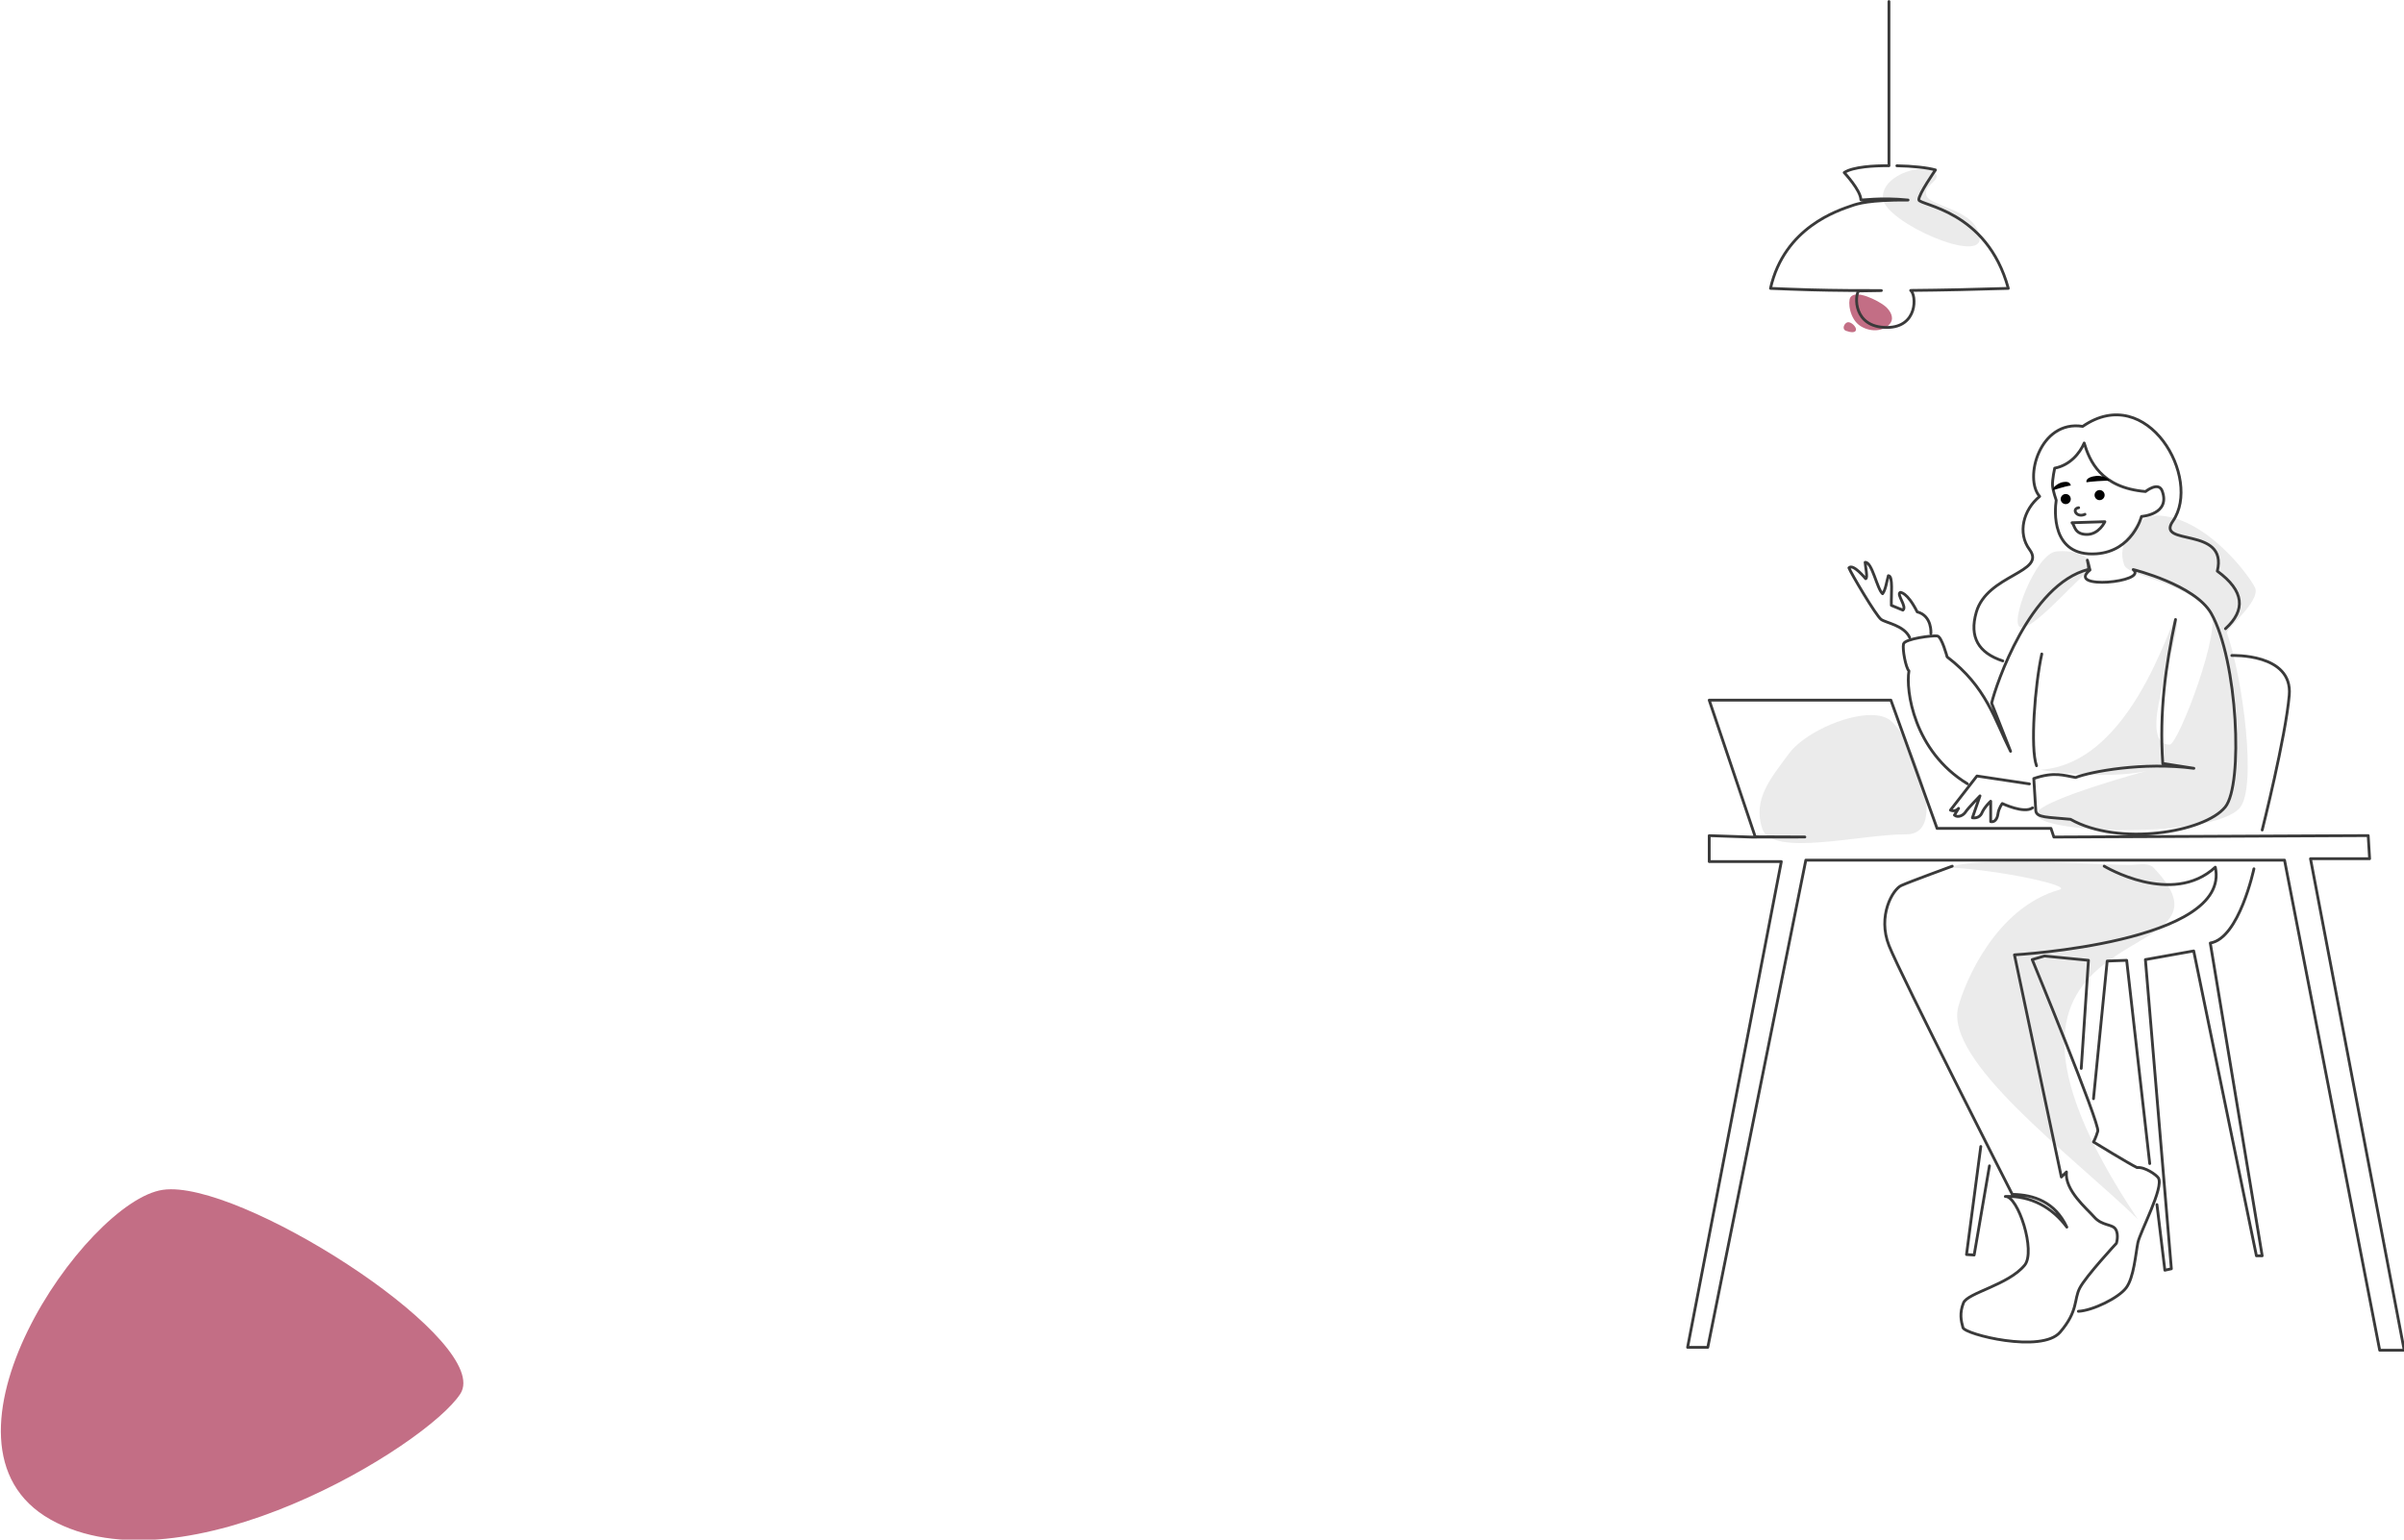 <?xml version="1.0" encoding="UTF-8" standalone="no"?>
<!-- Created with Inkscape (http://www.inkscape.org/) -->

<svg
   width="968.931"
   height="620.73"
   viewBox="0 0 256.363 164.235"
   version="1.1"
   id="svg5"
   xml:space="preserve"
   inkscape:version="1.2 (dc2aedaf03, 2022-05-15)"
   sodipodi:docname="portfolio2.svg"
   inkscape:export-filename="portfolio.png"
   inkscape:export-xdpi="96"
   inkscape:export-ydpi="96"
   xmlns:inkscape="http://www.inkscape.org/namespaces/inkscape"
   xmlns:sodipodi="http://sodipodi.sourceforge.net/DTD/sodipodi-0.dtd"
   xmlns="http://www.w3.org/2000/svg"
   xmlns:svg="http://www.w3.org/2000/svg"><sodipodi:namedview
     id="namedview7"
     pagecolor="#efefef"
     bordercolor="#000000"
     borderopacity="0.25"
     inkscape:showpageshadow="2"
     inkscape:pageopacity="1"
     inkscape:pagecheckerboard="0"
     inkscape:deskcolor="#d1d1d1"
     inkscape:document-units="mm"
     showgrid="false"
     inkscape:zoom="1"
     inkscape:cx="976.5"
     inkscape:cy="456.5"
     inkscape:window-width="1920"
     inkscape:window-height="1111"
     inkscape:window-x="-9"
     inkscape:window-y="-9"
     inkscape:window-maximized="1"
     inkscape:current-layer="svg5" /><defs
     id="defs2"><linearGradient
       id="linearGradient60825"
       inkscape:swatch="solid"><stop
         style="stop-color:#ffffff;stop-opacity:1;"
         offset="0"
         id="stop60823" /></linearGradient></defs><style
     id="style9077">
		tspan { white-space:pre }
		.shp0 { fill: #4c4c4c } 
		.shp1 { fill: #000000 } 
		.shp2 { fill: #808080 } 
	</style><g
     id="g56894"
     inkscape:label="Header"
     style="display:inline"
     inkscape:highlight-color="#df78bd"
     transform="translate(-100.193,-13.146)"
     inkscape:groupmode="layer"><g
       id="g18553"
       inkscape:label="Art2"
       transform="matrix(1.252,0,0,1.252,-191.771,-27.028)"
       style="display:inline"><path
         id="path23620"
         style="display:inline;opacity:1;fill:#c36e85;fill-opacity:1;stroke:none;stroke-width:0.218;stroke-linecap:round;stroke-linejoin:round;stroke-dasharray:none;stroke-opacity:1;paint-order:stroke fill markers"
         d="m 364.088,-155.457 c -0.1,-0.241 -0.717,-0.371 -0.935,-0.187 -0.218,0.184 -0.167,0.79 0.26,0.704 0.427,-0.086 0.775,-0.275 0.675,-0.516 z m -1.868,-2.09 c -3.2e-4,0.414 0.911,1.612 2.035,1.612 1.124,-8e-5 2.034,-0.789 2.021,-1.634 -0.007,-0.462 -0.517,-0.839 -1.199,-0.918 -0.682,-0.079 -2.856,0.075 -2.856,0.94 z M 280.83,-17.482 c -0.198,0.125 -0.378,0.255 -0.537,0.389 -5.106,4.296 -6.283,29.481 6.705,28.91 12.988,-0.571 23.884,-22.251 23.99,-27.52 0.102,-5.104 -24.009,-5.656 -30.158,-1.78 z"
         transform="rotate(31.867)"
         inkscape:label="Stains"
         sodipodi:nodetypes="zzzzssszsscscs" /><path
         id="path27475"
         style="display:inline;opacity:1;fill:#000000;fill-opacity:0.079;stroke:none;stroke-width:0.3;stroke-linecap:round;stroke-linejoin:round;stroke-dasharray:none;stroke-opacity:1;paint-order:stroke fill markers"
         inkscape:label="Shadows"
         d="m 311.538,17.109 c -1.734,-0.007 -4.449,1.207 -4.272,3.173 0.226,2.517 10.718,7.13 10.304,4.109 -0.413,-3.021 -5.285,-3.215 -5.674,-4.435 -0.388,-1.22 1.911,-1.61 0.782,-2.543 -0.247,-0.204 -0.655,-0.302 -1.141,-0.304 z m 24.892,36.974 c -0.457,-0.003 -0.895,0.11 -1.307,0.365 -1.127,0.7 -2.966,2.621 -2.144,4.894 0.464,1.282 5.951,1.582 9.141,4.902 1.492,1.553 -3.389,14.276 -4.285,14.271 -3.614,-0.02 0.798,-10.194 0.795,-13.033 -0.004,-3.671 -3.781,15.013 -14.593,15.715 3.304,0.615 8.548,0.796 11.347,0.113 0.193,-0.047 -11.148,3.018 -11.691,4.468 -0.86,2.298 18.832,2.817 21.625,-0.536 1.813,-2.177 0.338,-13.745 -1.385,-18.644 -0.143,-0.406 3.67,-3.445 2.987,-4.836 -0.716,-1.459 -5.403,-7.651 -10.491,-7.679 z m -10.074,3.795 c -0.211,-1.3e-4 -0.422,0.012 -0.628,0.036 -2.205,0.259 -5.074,7.827 -3.781,8.092 1.293,0.265 5.184,-4.289 6.929,-5.727 1.582,-1.303 -0.479,-2.4 -2.52,-2.401 z m -20.325,17.483 c -2.898,-0.027 -7.245,2.01 -8.792,4.113 -1.98,2.692 -3.854,4.846 -2.858,7.971 0.996,3.125 10.559,0.606 15.346,0.636 4.788,0.03 0.546,-10.456 -1.697,-12.168 -0.491,-0.375 -1.188,-0.544 -1.999,-0.551 z m 14.764,15.637 c -2.987,0.01 -5.528,0.161 -6.364,0.622 5.333,0.278 13.093,1.953 11.648,2.364 -6.818,1.937 -10.069,9.847 -10.777,12.455 -1.564,5.764 11.987,15.786 19.133,22.679 -22.947,-34.322 13.021,-25.809 1.587,-37.571 -0.673,-0.481 -1.618,-0.209 -2.41,-0.203 -1.622,0.013 -7.838,-0.362 -12.817,-0.345 z"
         transform="matrix(0.799,0,0,0.799,148.077,32.799)"
         sodipodi:nodetypes="sssssssssssccsssssssssssssssssscssccss" /><path
         id="path19921"
         style="display:inline;opacity:1;fill:none;fill-opacity:1;stroke:#3a3a3a;stroke-width:0.24;stroke-linecap:round;stroke-linejoin:round;stroke-dasharray:none;stroke-opacity:1;paint-order:stroke fill markers"
         d="M 394.091,32.218 V 46.211 c -1.219,-0.019 -3.065,0.085 -3.812,0.581 0,0 1.412,1.508 1.42,2.317 8.2e-4,0.083 1.614,-0.225 4.02,0.023 -3.313,-0.023 -4.334,0.321 -4.764,0.471 -1.187,0.412 -5.776,1.836 -6.954,7.055 2.523,0.106 4.204,0.162 6.727,0.18 0.61,0.004 2.061,0.006 2.672,0.006 0.436,2.4e-5 -2.323,0.036 -1.887,0.034 -0.345,0.372 -0.487,3.109 2.394,3.109 2.675,0 2.53,-2.779 2.035,-3.154 2.772,-0.024 5.543,-0.088 8.315,-0.175 -1.823,-6.704 -7.605,-7.068 -7.623,-7.549 -0.019,-0.481 1.42,-2.541 1.42,-2.541 -0.664,-0.193 -1.984,-0.335 -3.289,-0.356 m 12.344,41.596 c -0.584,2.625 -0.998,8.042 -0.448,9.523 m -4.748,32.441 -1.216,9.205 0.651,0.043 1.303,-7.599 m 7.818,-8.301 0.614,-9.211 -3.746,-0.368 -1.044,0.307 c 0,0 5.772,14.001 5.588,14.615 -0.184,0.614 -0.368,0.921 -0.368,0.921 0,0 3.04,1.87 3.713,2.186 0.647,-0.086 1.652,0.622 1.813,0.884 0.491,0.798 -1.566,4.606 -1.75,5.527 -0.184,0.921 -0.335,2.961 -0.998,3.838 -0.648,0.858 -2.84,1.934 -4.068,1.996 m 6.079,-12.588 -1.965,-17.317 -1.658,0.061 -1.167,11.729 m 13.665,-19.589 c 0,0 -1.256,5.935 -3.717,6.325 l 4.421,26.65 h -0.491 l -5.342,-25.975 -4.114,0.737 2.211,26.343 -0.553,0.123 -0.675,-5.588 m 6.377,-46.787 c 0,0 5.202,-0.207 4.893,3.377 -0.309,3.584 -2.305,11.49 -2.305,11.49 m -26.4,3.083 c 0,0 -3.615,1.317 -4.342,1.65 -0.728,0.333 -2.051,2.581 -1.042,5.124 1.009,2.542 10.497,21.189 10.497,21.189 1.825,0.022 3.65,0.643 4.647,2.791 -1.219,-1.653 -3.054,-2.694 -5.24,-2.613 1.08,-0.064 2.619,4.677 1.646,5.857 -1.402,1.7 -4.863,2.345 -5.211,3.213 -0.347,0.868 -0.206,1.528 -0.043,2.106 0.162,0.577 6.709,2.214 8.272,0.391 1.563,-1.824 1.163,-2.767 1.672,-3.756 0.518,-1.008 3.126,-3.821 3.126,-3.821 0,0 0.225,-0.722 -0.065,-1.194 -0.29,-0.472 -1.151,-0.263 -1.845,-1.064 -0.569,-0.655 -2.521,-2.263 -2.345,-3.821 l -0.434,0.434 -3.995,-18.932 c 0,0 18.497,-1.042 17.108,-7.468 -3.692,3.399 -9.466,-0.087 -9.466,-0.087 m 22.488,-2.603 -26.773,0.123 -0.246,-0.737 h -9.702 L 394.256,91.742 h -15.474 l 3.92,11.643 4.226,0.017 -4.541,0.007 -3.604,-0.123 v 2.211 h 6.141 l -7.983,41.388 h 1.719 l 8.351,-41.511 h 40.774 l 8.106,41.757 h 2.088 l -7.983,-41.879 h 5.035 z M 397.664,86.062 c 0,0 0.123,-1.504 -1.167,-1.842 -0.866,-1.716 -1.443,-1.658 -1.443,-1.658 -0.344,0.168 0.603,1.228 0.226,1.51 l -0.983,-0.405 c -0.033,-0.841 0.172,-2.53 -0.255,-2.529 -0.155,0.53 -0.235,1.213 -0.493,1.537 -0.481,-0.412 -0.889,-2.735 -1.487,-2.673 0.016,0.325 0.248,1.37 0.044,1.393 0,0 -1.065,-1.318 -1.424,-0.926 0.15,0.419 2.314,4.089 2.744,4.396 0.43,0.307 1.934,0.491 2.426,1.535 m 10.206,12.478 -4.472,-0.673 -2.258,2.909 c 0.256,0.107 0.489,0.065 0.695,-0.152 0,0 -0.22,0.361 -0.354,0.577 0.287,0.252 0.762,0.028 0.949,-0.27 0.187,-0.298 1.228,-1.37 1.228,-1.37 l -0.646,1.865 c 0,0 0.576,0.119 0.805,-0.407 0.229,-0.527 0.752,-1.002 0.752,-1.002 v 1.737 c 0.307,0.068 0.556,-0.18 0.621,-0.666 0.065,-0.486 0.365,-0.875 0.365,-0.875 0,0 1.858,0.89 2.574,0.369 m 3.365,-24.294 2.801,-0.087 c 0,0 -0.506,1.119 -1.585,1.086 -1.046,-0.033 -0.976,-0.817 -1.216,-0.999 z m 0.568,-1.278 c -0.617,0.084 -0.185,0.89 0.537,0.56 M 410.721,69.834 c -0.367,0.861 -1.202,1.89 -2.513,2.143 0,0 -0.214,0.981 -0.184,1.476 0.026,0.432 0.314,1.259 0.314,1.259 -0.13,0.826 -0.462,4.841 3.43,4.559 3.078,-0.223 3.834,-3.18 3.834,-3.18 0,0 2.485,-0.166 1.767,-2.161 -0.31,-0.862 -1.423,0.038 -1.423,0.038 -3.814,-0.32 -4.772,-2.628 -5.226,-4.136 z m 12.033,15.821 c 1.734,-1.579 1.623,-3.211 -0.695,-4.907 0.945,-3.865 -5.287,-2.086 -3.787,-4.253 2.519,-3.639 -2.161,-11.883 -7.677,-8.079 -3.666,-0.582 -5.031,4.454 -3.667,5.966 -1.387,1.134 -1.911,3.122 -0.86,4.531 1.466,1.966 -3.619,2.116 -4.54,5.346 -0.603,2.114 0.182,3.456 2.259,4.14 m 14.712,-3.527 c -0.844,3.964 -1.386,7.845 -1.086,12.266 l 2.649,0.412 c -4.326,-0.57 -8.814,0.288 -10.074,0.782 -0.991,-0.167 -1.8,-0.516 -3.561,0.087 l 0.174,2.779 c 0.1,0.564 1,0.506 2.953,0.695 4.095,2.32 11.416,1.122 13.178,-1.042 1.552,-1.906 1.065,-12.523 -1.194,-16.5 -1.388,-2.444 -6.643,-3.734 -6.643,-3.734 1.29,1.066 -5.803,1.766 -3.682,0.035 -0.026,-0.123 -0.224,-0.839 -0.224,-0.839 0,0 0.177,0.748 0.086,0.79 -5.002,1.265 -7.87,9.844 -8.24,11.391 l 1.615,4.107 c -1.369,-2.715 -2.045,-5.483 -5.404,-8.044 0,0 -0.455,-1.712 -0.829,-1.781 -0.374,-0.069 -2.78,0.235 -2.886,0.675 -0.106,0.441 0.184,2.016 0.461,2.303 -0.282,1.648 0.408,6.826 4.974,9.61"
         sodipodi:nodetypes="cccscscsscsccsccccccccccccsccssscccccccccccccccsccsscccssssscssccccccccccccccccccccccccccccccccccccscccccczcczcczccccsccccscscscscssccsccssccccccccsscccccccsscc"
         inkscape:label="LineArt"
         inkscape:export-filename="..\WebstormProjects\Portfolio\images\art.svg"
         inkscape:export-xdpi="96"
         inkscape:export-ydpi="96" /><path
         id="path15480-7"
         style="display:inline;fill:#000000;fill-opacity:1;stroke:none;stroke-width:0.099;stroke-linecap:round;stroke-linejoin:round;stroke-dasharray:none;stroke-opacity:1;paint-order:stroke fill markers"
         d="m 411.771,72.635 c -0.337,0.033 -0.935,0.16 -0.856,0.545 0.184,-0.049 1.703,-0.17 1.932,-0.123 0.008,-0.254 -0.692,-0.459 -1.076,-0.422 z m -3.719,1.217 c 0.235,-0.042 0.886,-0.302 1.532,-0.397 -0.083,-0.357 -0.415,-0.323 -0.652,-0.294 -0.37,0.045 -0.94,0.452 -0.88,0.692 z m 3.981,-0.01 c -0.237,2.3e-4 -0.429,0.193 -0.429,0.43 2.3e-4,0.237 0.192,0.429 0.429,0.429 0.237,5.7e-5 0.43,-0.192 0.43,-0.429 6e-5,-0.237 -0.192,-0.43 -0.43,-0.43 z m -2.886,0.337 c -0.237,2.3e-4 -0.429,0.193 -0.429,0.43 -6e-5,0.237 0.192,0.43 0.429,0.43 0.237,5.7e-5 0.43,-0.192 0.43,-0.43 6e-5,-0.237 -0.192,-0.43 -0.43,-0.43 z"
         sodipodi:nodetypes="accaccaccccccccccc"
         inkscape:label="Face" /></g></g><style
     id="style58337">
		tspan { white-space:pre }
		.shp0 { fill: #4c4c4c } 
		.shp1 { fill: #000000 } 
		.shp2 { fill: #808080 } 
	</style><style
     type="text/css"
     id="style73738"><![CDATA[
	.st0{fill-rule:evenodd;clip-rule:evenodd;}
]]></style></svg>
